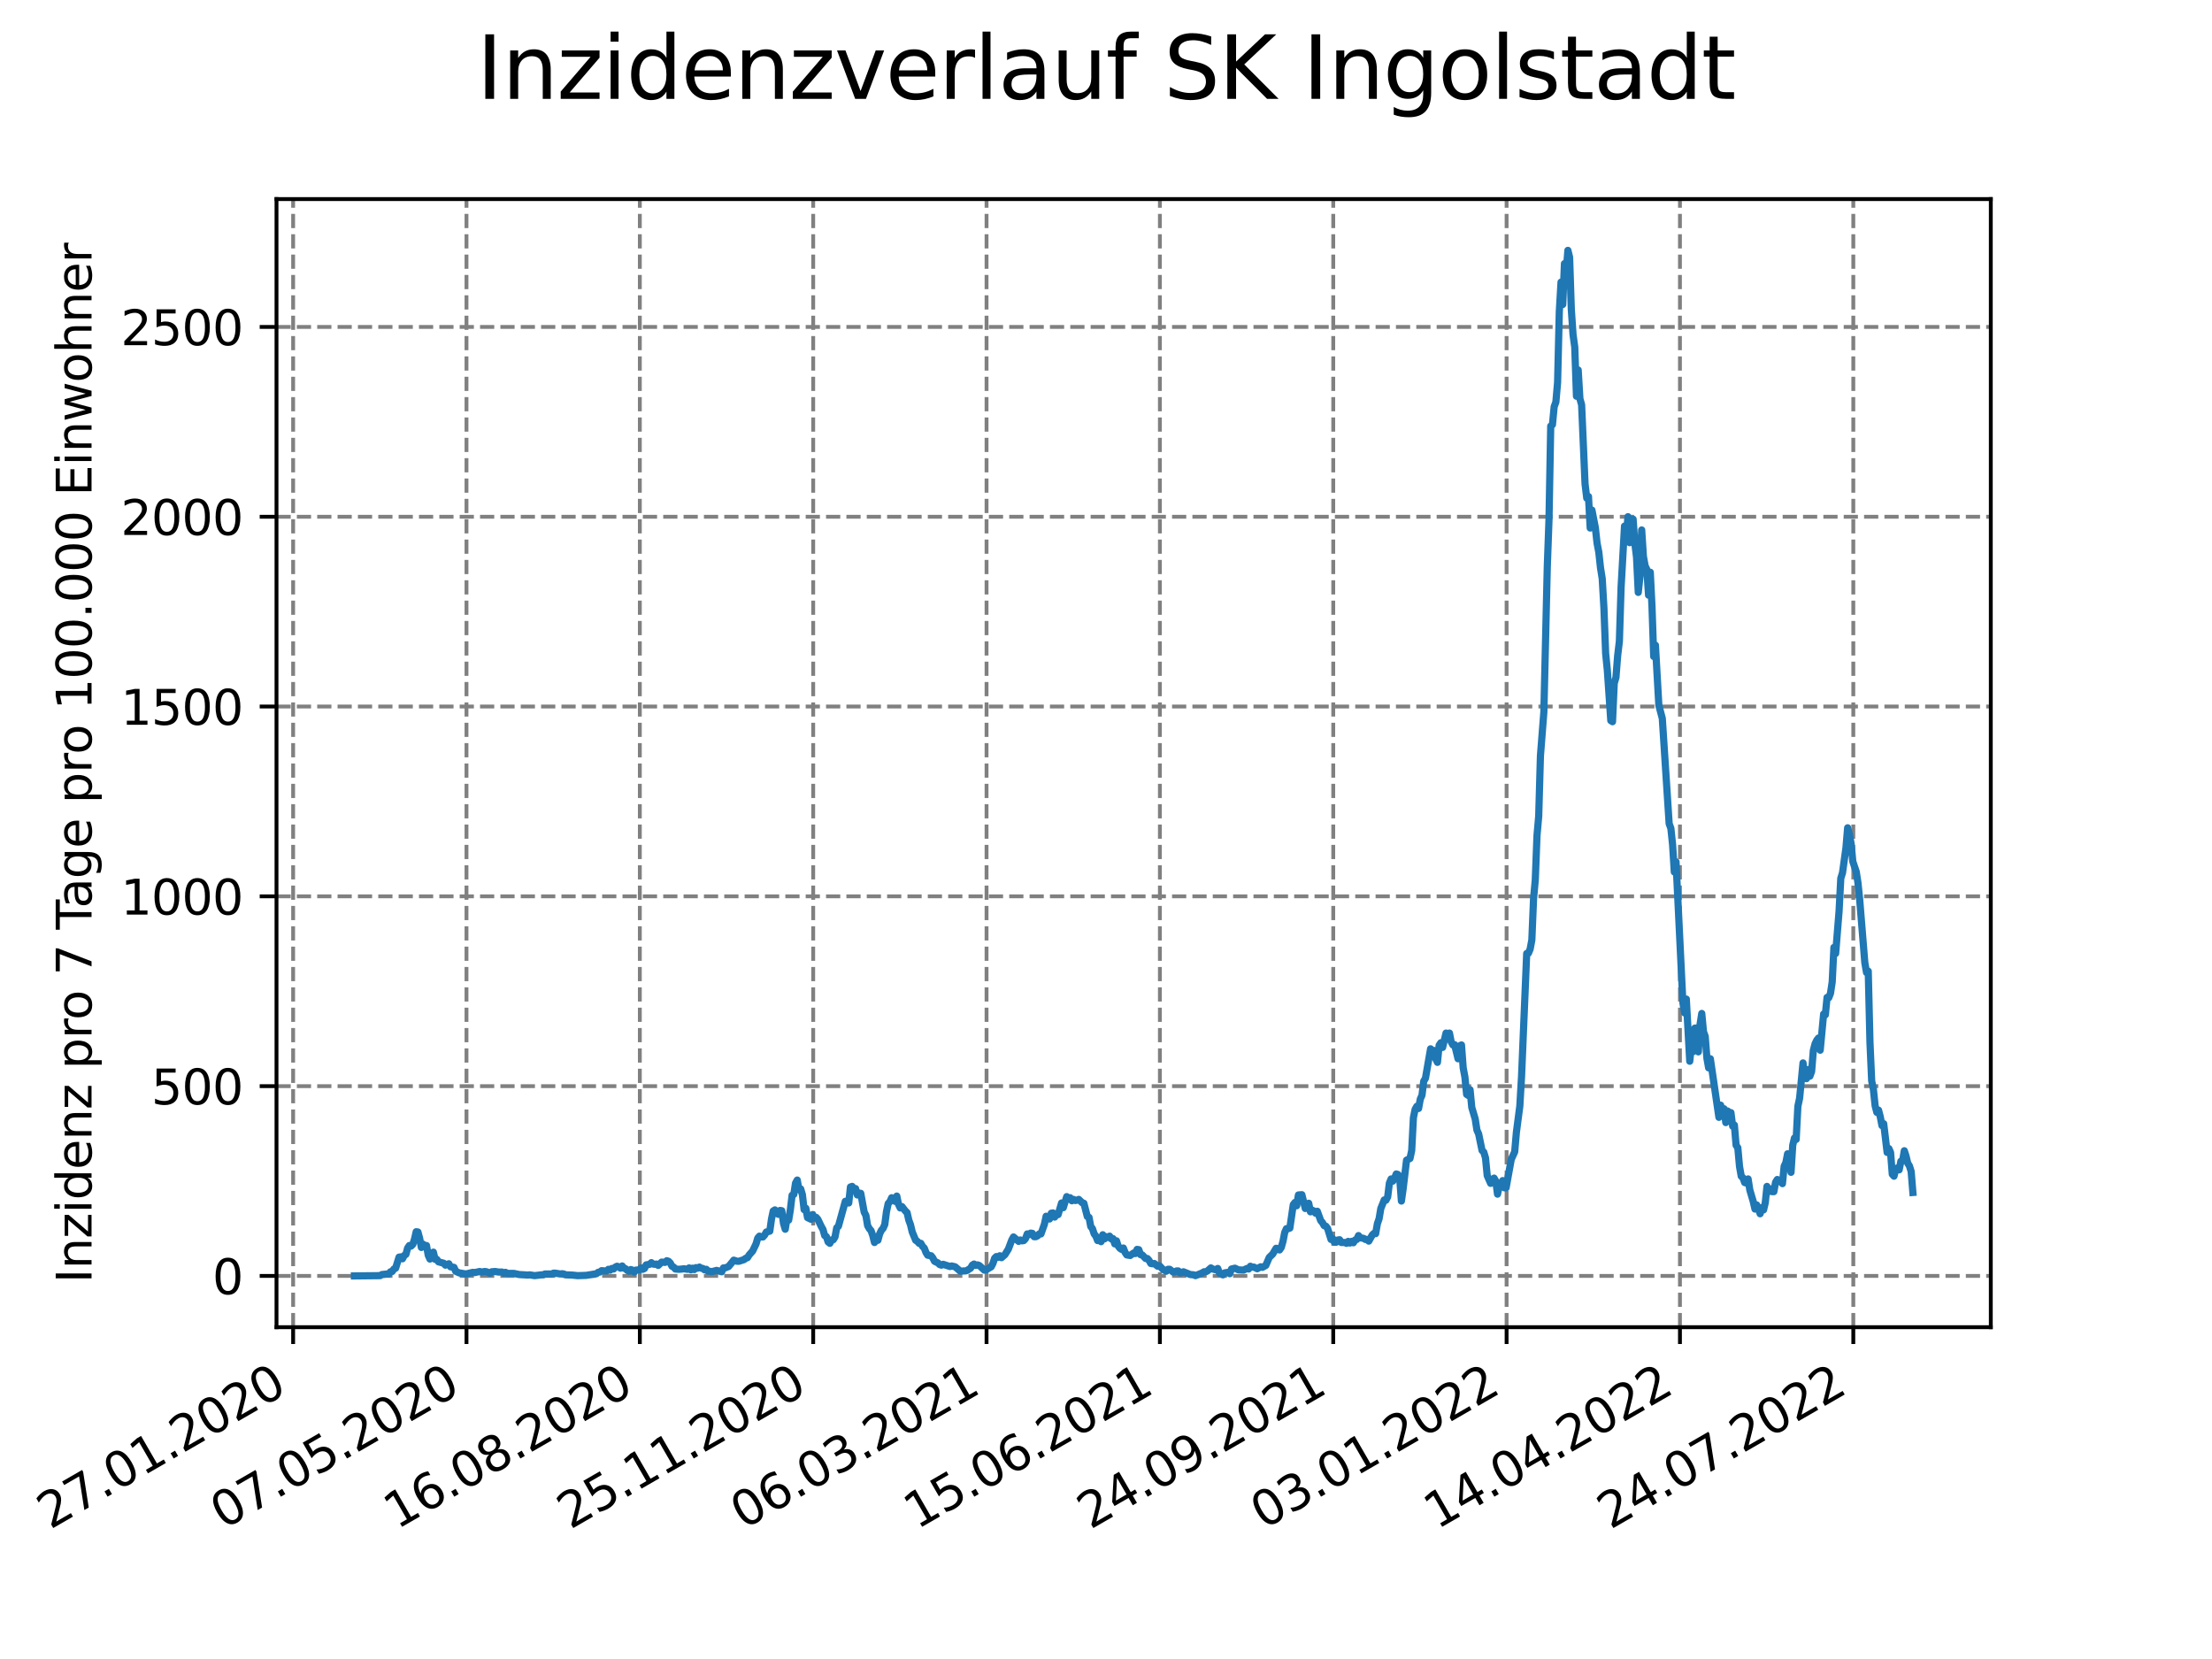 <?xml version="1.0" encoding="utf-8" standalone="no"?>
<!DOCTYPE svg PUBLIC "-//W3C//DTD SVG 1.1//EN"
  "http://www.w3.org/Graphics/SVG/1.1/DTD/svg11.dtd">
<svg xmlns:xlink="http://www.w3.org/1999/xlink" width="460.8pt" height="345.6pt" viewBox="0 0 460.8 345.6" xmlns="http://www.w3.org/2000/svg" version="1.1">
 <defs>
  <style type="text/css">*{stroke-linejoin: round; stroke-linecap: butt}</style>
 </defs>
 <g id="figure_1">
  <g id="patch_1">
   <path d="M 0 345.6 
L 460.8 345.6 
L 460.8 0 
L 0 0 
z
" style="fill: #ffffff"/>
  </g>
  <g id="axes_1">
   <g id="patch_2">
    <path d="M 57.6 276.48 
L 414.72 276.48 
L 414.72 41.472 
L 57.6 41.472 
z
" style="fill: #ffffff"/>
   </g>
   <g id="matplotlib.axis_1">
    <g id="xtick_1">
     <g id="line2d_1">
      <path d="M 61.065 276.48 
L 61.065 41.472 
" clip-path="url(#pda3d4332bc)" style="fill: none; stroke-dasharray: 2.96,1.28; stroke-dashoffset: 0; stroke: #808080; stroke-width: 0.8"/>
     </g>
     <g id="line2d_2">
      <defs>
       <path id="m03e0aafa2f" d="M 0 0 
L 0 3.5 
" style="stroke: #000000; stroke-width: 0.8"/>
      </defs>
      <g>
       <use xlink:href="#m03e0aafa2f" x="61.065" y="276.48" style="stroke: #000000; stroke-width: 0.8"/>
      </g>
     </g>
     <g id="text_1">
      <!-- 27.01.2020 -->
      <g transform="translate(10.44 318.689)rotate(-30)scale(0.1 -0.1)">
       <defs>
        <path id="DejaVuSans-32" d="M 1228 531 
L 3431 531 
L 3431 0 
L 469 0 
L 469 531 
Q 828 903 1448 1529 
Q 2069 2156 2228 2338 
Q 2531 2678 2651 2914 
Q 2772 3150 2772 3378 
Q 2772 3750 2511 3984 
Q 2250 4219 1831 4219 
Q 1534 4219 1204 4116 
Q 875 4013 500 3803 
L 500 4441 
Q 881 4594 1212 4672 
Q 1544 4750 1819 4750 
Q 2544 4750 2975 4387 
Q 3406 4025 3406 3419 
Q 3406 3131 3298 2873 
Q 3191 2616 2906 2266 
Q 2828 2175 2409 1742 
Q 1991 1309 1228 531 
z
" transform="scale(0.016)"/>
        <path id="DejaVuSans-37" d="M 525 4666 
L 3525 4666 
L 3525 4397 
L 1831 0 
L 1172 0 
L 2766 4134 
L 525 4134 
L 525 4666 
z
" transform="scale(0.016)"/>
        <path id="DejaVuSans-2e" d="M 684 794 
L 1344 794 
L 1344 0 
L 684 0 
L 684 794 
z
" transform="scale(0.016)"/>
        <path id="DejaVuSans-30" d="M 2034 4250 
Q 1547 4250 1301 3770 
Q 1056 3291 1056 2328 
Q 1056 1369 1301 889 
Q 1547 409 2034 409 
Q 2525 409 2770 889 
Q 3016 1369 3016 2328 
Q 3016 3291 2770 3770 
Q 2525 4250 2034 4250 
z
M 2034 4750 
Q 2819 4750 3233 4129 
Q 3647 3509 3647 2328 
Q 3647 1150 3233 529 
Q 2819 -91 2034 -91 
Q 1250 -91 836 529 
Q 422 1150 422 2328 
Q 422 3509 836 4129 
Q 1250 4750 2034 4750 
z
" transform="scale(0.016)"/>
        <path id="DejaVuSans-31" d="M 794 531 
L 1825 531 
L 1825 4091 
L 703 3866 
L 703 4441 
L 1819 4666 
L 2450 4666 
L 2450 531 
L 3481 531 
L 3481 0 
L 794 0 
L 794 531 
z
" transform="scale(0.016)"/>
       </defs>
       <use xlink:href="#DejaVuSans-32"/>
       <use xlink:href="#DejaVuSans-37" x="63.623"/>
       <use xlink:href="#DejaVuSans-2e" x="127.246"/>
       <use xlink:href="#DejaVuSans-30" x="159.033"/>
       <use xlink:href="#DejaVuSans-31" x="222.656"/>
       <use xlink:href="#DejaVuSans-2e" x="286.279"/>
       <use xlink:href="#DejaVuSans-32" x="318.066"/>
       <use xlink:href="#DejaVuSans-30" x="381.689"/>
       <use xlink:href="#DejaVuSans-32" x="445.312"/>
       <use xlink:href="#DejaVuSans-30" x="508.936"/>
      </g>
     </g>
    </g>
    <g id="xtick_2">
     <g id="line2d_3">
      <path d="M 97.178 276.48 
L 97.178 41.472 
" clip-path="url(#pda3d4332bc)" style="fill: none; stroke-dasharray: 2.96,1.28; stroke-dashoffset: 0; stroke: #808080; stroke-width: 0.8"/>
     </g>
     <g id="line2d_4">
      <g>
       <use xlink:href="#m03e0aafa2f" x="97.178" y="276.48" style="stroke: #000000; stroke-width: 0.8"/>
      </g>
     </g>
     <g id="text_2">
      <!-- 07.05.2020 -->
      <g transform="translate(46.552 318.689)rotate(-30)scale(0.1 -0.1)">
       <defs>
        <path id="DejaVuSans-35" d="M 691 4666 
L 3169 4666 
L 3169 4134 
L 1269 4134 
L 1269 2991 
Q 1406 3038 1543 3061 
Q 1681 3084 1819 3084 
Q 2600 3084 3056 2656 
Q 3513 2228 3513 1497 
Q 3513 744 3044 326 
Q 2575 -91 1722 -91 
Q 1428 -91 1123 -41 
Q 819 9 494 109 
L 494 744 
Q 775 591 1075 516 
Q 1375 441 1709 441 
Q 2250 441 2565 725 
Q 2881 1009 2881 1497 
Q 2881 1984 2565 2268 
Q 2250 2553 1709 2553 
Q 1456 2553 1204 2497 
Q 953 2441 691 2322 
L 691 4666 
z
" transform="scale(0.016)"/>
       </defs>
       <use xlink:href="#DejaVuSans-30"/>
       <use xlink:href="#DejaVuSans-37" x="63.623"/>
       <use xlink:href="#DejaVuSans-2e" x="127.246"/>
       <use xlink:href="#DejaVuSans-30" x="159.033"/>
       <use xlink:href="#DejaVuSans-35" x="222.656"/>
       <use xlink:href="#DejaVuSans-2e" x="286.279"/>
       <use xlink:href="#DejaVuSans-32" x="318.066"/>
       <use xlink:href="#DejaVuSans-30" x="381.689"/>
       <use xlink:href="#DejaVuSans-32" x="445.312"/>
       <use xlink:href="#DejaVuSans-30" x="508.936"/>
      </g>
     </g>
    </g>
    <g id="xtick_3">
     <g id="line2d_5">
      <path d="M 133.29 276.48 
L 133.29 41.472 
" clip-path="url(#pda3d4332bc)" style="fill: none; stroke-dasharray: 2.96,1.28; stroke-dashoffset: 0; stroke: #808080; stroke-width: 0.8"/>
     </g>
     <g id="line2d_6">
      <g>
       <use xlink:href="#m03e0aafa2f" x="133.29" y="276.48" style="stroke: #000000; stroke-width: 0.8"/>
      </g>
     </g>
     <g id="text_3">
      <!-- 16.08.2020 -->
      <g transform="translate(82.665 318.689)rotate(-30)scale(0.1 -0.1)">
       <defs>
        <path id="DejaVuSans-36" d="M 2113 2584 
Q 1688 2584 1439 2293 
Q 1191 2003 1191 1497 
Q 1191 994 1439 701 
Q 1688 409 2113 409 
Q 2538 409 2786 701 
Q 3034 994 3034 1497 
Q 3034 2003 2786 2293 
Q 2538 2584 2113 2584 
z
M 3366 4563 
L 3366 3988 
Q 3128 4100 2886 4159 
Q 2644 4219 2406 4219 
Q 1781 4219 1451 3797 
Q 1122 3375 1075 2522 
Q 1259 2794 1537 2939 
Q 1816 3084 2150 3084 
Q 2853 3084 3261 2657 
Q 3669 2231 3669 1497 
Q 3669 778 3244 343 
Q 2819 -91 2113 -91 
Q 1303 -91 875 529 
Q 447 1150 447 2328 
Q 447 3434 972 4092 
Q 1497 4750 2381 4750 
Q 2619 4750 2861 4703 
Q 3103 4656 3366 4563 
z
" transform="scale(0.016)"/>
        <path id="DejaVuSans-38" d="M 2034 2216 
Q 1584 2216 1326 1975 
Q 1069 1734 1069 1313 
Q 1069 891 1326 650 
Q 1584 409 2034 409 
Q 2484 409 2743 651 
Q 3003 894 3003 1313 
Q 3003 1734 2745 1975 
Q 2488 2216 2034 2216 
z
M 1403 2484 
Q 997 2584 770 2862 
Q 544 3141 544 3541 
Q 544 4100 942 4425 
Q 1341 4750 2034 4750 
Q 2731 4750 3128 4425 
Q 3525 4100 3525 3541 
Q 3525 3141 3298 2862 
Q 3072 2584 2669 2484 
Q 3125 2378 3379 2068 
Q 3634 1759 3634 1313 
Q 3634 634 3220 271 
Q 2806 -91 2034 -91 
Q 1263 -91 848 271 
Q 434 634 434 1313 
Q 434 1759 690 2068 
Q 947 2378 1403 2484 
z
M 1172 3481 
Q 1172 3119 1398 2916 
Q 1625 2713 2034 2713 
Q 2441 2713 2670 2916 
Q 2900 3119 2900 3481 
Q 2900 3844 2670 4047 
Q 2441 4250 2034 4250 
Q 1625 4250 1398 4047 
Q 1172 3844 1172 3481 
z
" transform="scale(0.016)"/>
       </defs>
       <use xlink:href="#DejaVuSans-31"/>
       <use xlink:href="#DejaVuSans-36" x="63.623"/>
       <use xlink:href="#DejaVuSans-2e" x="127.246"/>
       <use xlink:href="#DejaVuSans-30" x="159.033"/>
       <use xlink:href="#DejaVuSans-38" x="222.656"/>
       <use xlink:href="#DejaVuSans-2e" x="286.279"/>
       <use xlink:href="#DejaVuSans-32" x="318.066"/>
       <use xlink:href="#DejaVuSans-30" x="381.689"/>
       <use xlink:href="#DejaVuSans-32" x="445.312"/>
       <use xlink:href="#DejaVuSans-30" x="508.936"/>
      </g>
     </g>
    </g>
    <g id="xtick_4">
     <g id="line2d_7">
      <path d="M 169.403 276.48 
L 169.403 41.472 
" clip-path="url(#pda3d4332bc)" style="fill: none; stroke-dasharray: 2.96,1.28; stroke-dashoffset: 0; stroke: #808080; stroke-width: 0.8"/>
     </g>
     <g id="line2d_8">
      <g>
       <use xlink:href="#m03e0aafa2f" x="169.403" y="276.48" style="stroke: #000000; stroke-width: 0.8"/>
      </g>
     </g>
     <g id="text_4">
      <!-- 25.11.2020 -->
      <g transform="translate(118.777 318.689)rotate(-30)scale(0.1 -0.1)">
       <use xlink:href="#DejaVuSans-32"/>
       <use xlink:href="#DejaVuSans-35" x="63.623"/>
       <use xlink:href="#DejaVuSans-2e" x="127.246"/>
       <use xlink:href="#DejaVuSans-31" x="159.033"/>
       <use xlink:href="#DejaVuSans-31" x="222.656"/>
       <use xlink:href="#DejaVuSans-2e" x="286.279"/>
       <use xlink:href="#DejaVuSans-32" x="318.066"/>
       <use xlink:href="#DejaVuSans-30" x="381.689"/>
       <use xlink:href="#DejaVuSans-32" x="445.312"/>
       <use xlink:href="#DejaVuSans-30" x="508.936"/>
      </g>
     </g>
    </g>
    <g id="xtick_5">
     <g id="line2d_9">
      <path d="M 205.515 276.48 
L 205.515 41.472 
" clip-path="url(#pda3d4332bc)" style="fill: none; stroke-dasharray: 2.96,1.28; stroke-dashoffset: 0; stroke: #808080; stroke-width: 0.8"/>
     </g>
     <g id="line2d_10">
      <g>
       <use xlink:href="#m03e0aafa2f" x="205.515" y="276.48" style="stroke: #000000; stroke-width: 0.8"/>
      </g>
     </g>
     <g id="text_5">
      <!-- 06.03.2021 -->
      <g transform="translate(154.89 318.689)rotate(-30)scale(0.1 -0.1)">
       <defs>
        <path id="DejaVuSans-33" d="M 2597 2516 
Q 3050 2419 3304 2112 
Q 3559 1806 3559 1356 
Q 3559 666 3084 287 
Q 2609 -91 1734 -91 
Q 1441 -91 1130 -33 
Q 819 25 488 141 
L 488 750 
Q 750 597 1062 519 
Q 1375 441 1716 441 
Q 2309 441 2620 675 
Q 2931 909 2931 1356 
Q 2931 1769 2642 2001 
Q 2353 2234 1838 2234 
L 1294 2234 
L 1294 2753 
L 1863 2753 
Q 2328 2753 2575 2939 
Q 2822 3125 2822 3475 
Q 2822 3834 2567 4026 
Q 2313 4219 1838 4219 
Q 1578 4219 1281 4162 
Q 984 4106 628 3988 
L 628 4550 
Q 988 4650 1302 4700 
Q 1616 4750 1894 4750 
Q 2613 4750 3031 4423 
Q 3450 4097 3450 3541 
Q 3450 3153 3228 2886 
Q 3006 2619 2597 2516 
z
" transform="scale(0.016)"/>
       </defs>
       <use xlink:href="#DejaVuSans-30"/>
       <use xlink:href="#DejaVuSans-36" x="63.623"/>
       <use xlink:href="#DejaVuSans-2e" x="127.246"/>
       <use xlink:href="#DejaVuSans-30" x="159.033"/>
       <use xlink:href="#DejaVuSans-33" x="222.656"/>
       <use xlink:href="#DejaVuSans-2e" x="286.279"/>
       <use xlink:href="#DejaVuSans-32" x="318.066"/>
       <use xlink:href="#DejaVuSans-30" x="381.689"/>
       <use xlink:href="#DejaVuSans-32" x="445.312"/>
       <use xlink:href="#DejaVuSans-31" x="508.936"/>
      </g>
     </g>
    </g>
    <g id="xtick_6">
     <g id="line2d_11">
      <path d="M 241.628 276.48 
L 241.628 41.472 
" clip-path="url(#pda3d4332bc)" style="fill: none; stroke-dasharray: 2.96,1.28; stroke-dashoffset: 0; stroke: #808080; stroke-width: 0.8"/>
     </g>
     <g id="line2d_12">
      <g>
       <use xlink:href="#m03e0aafa2f" x="241.628" y="276.48" style="stroke: #000000; stroke-width: 0.8"/>
      </g>
     </g>
     <g id="text_6">
      <!-- 15.06.2021 -->
      <g transform="translate(191.002 318.689)rotate(-30)scale(0.1 -0.1)">
       <use xlink:href="#DejaVuSans-31"/>
       <use xlink:href="#DejaVuSans-35" x="63.623"/>
       <use xlink:href="#DejaVuSans-2e" x="127.246"/>
       <use xlink:href="#DejaVuSans-30" x="159.033"/>
       <use xlink:href="#DejaVuSans-36" x="222.656"/>
       <use xlink:href="#DejaVuSans-2e" x="286.279"/>
       <use xlink:href="#DejaVuSans-32" x="318.066"/>
       <use xlink:href="#DejaVuSans-30" x="381.689"/>
       <use xlink:href="#DejaVuSans-32" x="445.312"/>
       <use xlink:href="#DejaVuSans-31" x="508.936"/>
      </g>
     </g>
    </g>
    <g id="xtick_7">
     <g id="line2d_13">
      <path d="M 277.74 276.48 
L 277.74 41.472 
" clip-path="url(#pda3d4332bc)" style="fill: none; stroke-dasharray: 2.96,1.28; stroke-dashoffset: 0; stroke: #808080; stroke-width: 0.8"/>
     </g>
     <g id="line2d_14">
      <g>
       <use xlink:href="#m03e0aafa2f" x="277.74" y="276.48" style="stroke: #000000; stroke-width: 0.8"/>
      </g>
     </g>
     <g id="text_7">
      <!-- 24.09.2021 -->
      <g transform="translate(227.115 318.689)rotate(-30)scale(0.1 -0.1)">
       <defs>
        <path id="DejaVuSans-34" d="M 2419 4116 
L 825 1625 
L 2419 1625 
L 2419 4116 
z
M 2253 4666 
L 3047 4666 
L 3047 1625 
L 3713 1625 
L 3713 1100 
L 3047 1100 
L 3047 0 
L 2419 0 
L 2419 1100 
L 313 1100 
L 313 1709 
L 2253 4666 
z
" transform="scale(0.016)"/>
        <path id="DejaVuSans-39" d="M 703 97 
L 703 672 
Q 941 559 1184 500 
Q 1428 441 1663 441 
Q 2288 441 2617 861 
Q 2947 1281 2994 2138 
Q 2813 1869 2534 1725 
Q 2256 1581 1919 1581 
Q 1219 1581 811 2004 
Q 403 2428 403 3163 
Q 403 3881 828 4315 
Q 1253 4750 1959 4750 
Q 2769 4750 3195 4129 
Q 3622 3509 3622 2328 
Q 3622 1225 3098 567 
Q 2575 -91 1691 -91 
Q 1453 -91 1209 -44 
Q 966 3 703 97 
z
M 1959 2075 
Q 2384 2075 2632 2365 
Q 2881 2656 2881 3163 
Q 2881 3666 2632 3958 
Q 2384 4250 1959 4250 
Q 1534 4250 1286 3958 
Q 1038 3666 1038 3163 
Q 1038 2656 1286 2365 
Q 1534 2075 1959 2075 
z
" transform="scale(0.016)"/>
       </defs>
       <use xlink:href="#DejaVuSans-32"/>
       <use xlink:href="#DejaVuSans-34" x="63.623"/>
       <use xlink:href="#DejaVuSans-2e" x="127.246"/>
       <use xlink:href="#DejaVuSans-30" x="159.033"/>
       <use xlink:href="#DejaVuSans-39" x="222.656"/>
       <use xlink:href="#DejaVuSans-2e" x="286.279"/>
       <use xlink:href="#DejaVuSans-32" x="318.066"/>
       <use xlink:href="#DejaVuSans-30" x="381.689"/>
       <use xlink:href="#DejaVuSans-32" x="445.312"/>
       <use xlink:href="#DejaVuSans-31" x="508.936"/>
      </g>
     </g>
    </g>
    <g id="xtick_8">
     <g id="line2d_15">
      <path d="M 313.852 276.48 
L 313.852 41.472 
" clip-path="url(#pda3d4332bc)" style="fill: none; stroke-dasharray: 2.96,1.28; stroke-dashoffset: 0; stroke: #808080; stroke-width: 0.8"/>
     </g>
     <g id="line2d_16">
      <g>
       <use xlink:href="#m03e0aafa2f" x="313.852" y="276.48" style="stroke: #000000; stroke-width: 0.8"/>
      </g>
     </g>
     <g id="text_8">
      <!-- 03.01.2022 -->
      <g transform="translate(263.227 318.689)rotate(-30)scale(0.1 -0.1)">
       <use xlink:href="#DejaVuSans-30"/>
       <use xlink:href="#DejaVuSans-33" x="63.623"/>
       <use xlink:href="#DejaVuSans-2e" x="127.246"/>
       <use xlink:href="#DejaVuSans-30" x="159.033"/>
       <use xlink:href="#DejaVuSans-31" x="222.656"/>
       <use xlink:href="#DejaVuSans-2e" x="286.279"/>
       <use xlink:href="#DejaVuSans-32" x="318.066"/>
       <use xlink:href="#DejaVuSans-30" x="381.689"/>
       <use xlink:href="#DejaVuSans-32" x="445.312"/>
       <use xlink:href="#DejaVuSans-32" x="508.936"/>
      </g>
     </g>
    </g>
    <g id="xtick_9">
     <g id="line2d_17">
      <path d="M 349.965 276.48 
L 349.965 41.472 
" clip-path="url(#pda3d4332bc)" style="fill: none; stroke-dasharray: 2.96,1.28; stroke-dashoffset: 0; stroke: #808080; stroke-width: 0.8"/>
     </g>
     <g id="line2d_18">
      <g>
       <use xlink:href="#m03e0aafa2f" x="349.965" y="276.48" style="stroke: #000000; stroke-width: 0.8"/>
      </g>
     </g>
     <g id="text_9">
      <!-- 14.04.2022 -->
      <g transform="translate(299.34 318.689)rotate(-30)scale(0.1 -0.1)">
       <use xlink:href="#DejaVuSans-31"/>
       <use xlink:href="#DejaVuSans-34" x="63.623"/>
       <use xlink:href="#DejaVuSans-2e" x="127.246"/>
       <use xlink:href="#DejaVuSans-30" x="159.033"/>
       <use xlink:href="#DejaVuSans-34" x="222.656"/>
       <use xlink:href="#DejaVuSans-2e" x="286.279"/>
       <use xlink:href="#DejaVuSans-32" x="318.066"/>
       <use xlink:href="#DejaVuSans-30" x="381.689"/>
       <use xlink:href="#DejaVuSans-32" x="445.312"/>
       <use xlink:href="#DejaVuSans-32" x="508.936"/>
      </g>
     </g>
    </g>
    <g id="xtick_10">
     <g id="line2d_19">
      <path d="M 386.077 276.48 
L 386.077 41.472 
" clip-path="url(#pda3d4332bc)" style="fill: none; stroke-dasharray: 2.96,1.28; stroke-dashoffset: 0; stroke: #808080; stroke-width: 0.8"/>
     </g>
     <g id="line2d_20">
      <g>
       <use xlink:href="#m03e0aafa2f" x="386.077" y="276.48" style="stroke: #000000; stroke-width: 0.8"/>
      </g>
     </g>
     <g id="text_10">
      <!-- 24.07.2022 -->
      <g transform="translate(335.452 318.689)rotate(-30)scale(0.1 -0.1)">
       <use xlink:href="#DejaVuSans-32"/>
       <use xlink:href="#DejaVuSans-34" x="63.623"/>
       <use xlink:href="#DejaVuSans-2e" x="127.246"/>
       <use xlink:href="#DejaVuSans-30" x="159.033"/>
       <use xlink:href="#DejaVuSans-37" x="222.656"/>
       <use xlink:href="#DejaVuSans-2e" x="286.279"/>
       <use xlink:href="#DejaVuSans-32" x="318.066"/>
       <use xlink:href="#DejaVuSans-30" x="381.689"/>
       <use xlink:href="#DejaVuSans-32" x="445.312"/>
       <use xlink:href="#DejaVuSans-32" x="508.936"/>
      </g>
     </g>
    </g>
   </g>
   <g id="matplotlib.axis_2">
    <g id="ytick_1">
     <g id="line2d_21">
      <path d="M 57.6 265.798 
L 414.72 265.798 
" clip-path="url(#pda3d4332bc)" style="fill: none; stroke-dasharray: 2.96,1.28; stroke-dashoffset: 0; stroke: #808080; stroke-width: 0.8"/>
     </g>
     <g id="line2d_22">
      <defs>
       <path id="m2c4dae73c3" d="M 0 0 
L -3.5 0 
" style="stroke: #000000; stroke-width: 0.8"/>
      </defs>
      <g>
       <use xlink:href="#m2c4dae73c3" x="57.6" y="265.798" style="stroke: #000000; stroke-width: 0.8"/>
      </g>
     </g>
     <g id="text_11">
      <!-- 0 -->
      <g transform="translate(44.237 269.597)scale(0.1 -0.1)">
       <use xlink:href="#DejaVuSans-30"/>
      </g>
     </g>
    </g>
    <g id="ytick_2">
     <g id="line2d_23">
      <path d="M 57.6 226.26 
L 414.72 226.26 
" clip-path="url(#pda3d4332bc)" style="fill: none; stroke-dasharray: 2.96,1.28; stroke-dashoffset: 0; stroke: #808080; stroke-width: 0.8"/>
     </g>
     <g id="line2d_24">
      <g>
       <use xlink:href="#m2c4dae73c3" x="57.6" y="226.26" style="stroke: #000000; stroke-width: 0.8"/>
      </g>
     </g>
     <g id="text_12">
      <!-- 500 -->
      <g transform="translate(31.512 230.059)scale(0.1 -0.1)">
       <use xlink:href="#DejaVuSans-35"/>
       <use xlink:href="#DejaVuSans-30" x="63.623"/>
       <use xlink:href="#DejaVuSans-30" x="127.246"/>
      </g>
     </g>
    </g>
    <g id="ytick_3">
     <g id="line2d_25">
      <path d="M 57.6 186.722 
L 414.72 186.722 
" clip-path="url(#pda3d4332bc)" style="fill: none; stroke-dasharray: 2.96,1.28; stroke-dashoffset: 0; stroke: #808080; stroke-width: 0.8"/>
     </g>
     <g id="line2d_26">
      <g>
       <use xlink:href="#m2c4dae73c3" x="57.6" y="186.722" style="stroke: #000000; stroke-width: 0.8"/>
      </g>
     </g>
     <g id="text_13">
      <!-- 1000 -->
      <g transform="translate(25.15 190.521)scale(0.1 -0.1)">
       <use xlink:href="#DejaVuSans-31"/>
       <use xlink:href="#DejaVuSans-30" x="63.623"/>
       <use xlink:href="#DejaVuSans-30" x="127.246"/>
       <use xlink:href="#DejaVuSans-30" x="190.869"/>
      </g>
     </g>
    </g>
    <g id="ytick_4">
     <g id="line2d_27">
      <path d="M 57.6 147.184 
L 414.72 147.184 
" clip-path="url(#pda3d4332bc)" style="fill: none; stroke-dasharray: 2.96,1.28; stroke-dashoffset: 0; stroke: #808080; stroke-width: 0.8"/>
     </g>
     <g id="line2d_28">
      <g>
       <use xlink:href="#m2c4dae73c3" x="57.6" y="147.184" style="stroke: #000000; stroke-width: 0.8"/>
      </g>
     </g>
     <g id="text_14">
      <!-- 1500 -->
      <g transform="translate(25.15 150.983)scale(0.1 -0.1)">
       <use xlink:href="#DejaVuSans-31"/>
       <use xlink:href="#DejaVuSans-35" x="63.623"/>
       <use xlink:href="#DejaVuSans-30" x="127.246"/>
       <use xlink:href="#DejaVuSans-30" x="190.869"/>
      </g>
     </g>
    </g>
    <g id="ytick_5">
     <g id="line2d_29">
      <path d="M 57.6 107.646 
L 414.72 107.646 
" clip-path="url(#pda3d4332bc)" style="fill: none; stroke-dasharray: 2.96,1.28; stroke-dashoffset: 0; stroke: #808080; stroke-width: 0.8"/>
     </g>
     <g id="line2d_30">
      <g>
       <use xlink:href="#m2c4dae73c3" x="57.6" y="107.646" style="stroke: #000000; stroke-width: 0.8"/>
      </g>
     </g>
     <g id="text_15">
      <!-- 2000 -->
      <g transform="translate(25.15 111.445)scale(0.1 -0.1)">
       <use xlink:href="#DejaVuSans-32"/>
       <use xlink:href="#DejaVuSans-30" x="63.623"/>
       <use xlink:href="#DejaVuSans-30" x="127.246"/>
       <use xlink:href="#DejaVuSans-30" x="190.869"/>
      </g>
     </g>
    </g>
    <g id="ytick_6">
     <g id="line2d_31">
      <path d="M 57.6 68.108 
L 414.72 68.108 
" clip-path="url(#pda3d4332bc)" style="fill: none; stroke-dasharray: 2.96,1.28; stroke-dashoffset: 0; stroke: #808080; stroke-width: 0.8"/>
     </g>
     <g id="line2d_32">
      <g>
       <use xlink:href="#m2c4dae73c3" x="57.6" y="68.108" style="stroke: #000000; stroke-width: 0.8"/>
      </g>
     </g>
     <g id="text_16">
      <!-- 2500 -->
      <g transform="translate(25.15 71.908)scale(0.1 -0.1)">
       <use xlink:href="#DejaVuSans-32"/>
       <use xlink:href="#DejaVuSans-35" x="63.623"/>
       <use xlink:href="#DejaVuSans-30" x="127.246"/>
       <use xlink:href="#DejaVuSans-30" x="190.869"/>
      </g>
     </g>
    </g>
    <g id="text_17">
     <!-- Inzidenz pro 7 Tage pro 100.000 Einwohner -->
     <g transform="translate(19.07 267.301)rotate(-90)scale(0.1 -0.1)">
      <defs>
       <path id="DejaVuSans-49" d="M 628 4666 
L 1259 4666 
L 1259 0 
L 628 0 
L 628 4666 
z
" transform="scale(0.016)"/>
       <path id="DejaVuSans-6e" d="M 3513 2113 
L 3513 0 
L 2938 0 
L 2938 2094 
Q 2938 2591 2744 2837 
Q 2550 3084 2163 3084 
Q 1697 3084 1428 2787 
Q 1159 2491 1159 1978 
L 1159 0 
L 581 0 
L 581 3500 
L 1159 3500 
L 1159 2956 
Q 1366 3272 1645 3428 
Q 1925 3584 2291 3584 
Q 2894 3584 3203 3211 
Q 3513 2838 3513 2113 
z
" transform="scale(0.016)"/>
       <path id="DejaVuSans-7a" d="M 353 3500 
L 3084 3500 
L 3084 2975 
L 922 459 
L 3084 459 
L 3084 0 
L 275 0 
L 275 525 
L 2438 3041 
L 353 3041 
L 353 3500 
z
" transform="scale(0.016)"/>
       <path id="DejaVuSans-69" d="M 603 3500 
L 1178 3500 
L 1178 0 
L 603 0 
L 603 3500 
z
M 603 4863 
L 1178 4863 
L 1178 4134 
L 603 4134 
L 603 4863 
z
" transform="scale(0.016)"/>
       <path id="DejaVuSans-64" d="M 2906 2969 
L 2906 4863 
L 3481 4863 
L 3481 0 
L 2906 0 
L 2906 525 
Q 2725 213 2448 61 
Q 2172 -91 1784 -91 
Q 1150 -91 751 415 
Q 353 922 353 1747 
Q 353 2572 751 3078 
Q 1150 3584 1784 3584 
Q 2172 3584 2448 3432 
Q 2725 3281 2906 2969 
z
M 947 1747 
Q 947 1113 1208 752 
Q 1469 391 1925 391 
Q 2381 391 2643 752 
Q 2906 1113 2906 1747 
Q 2906 2381 2643 2742 
Q 2381 3103 1925 3103 
Q 1469 3103 1208 2742 
Q 947 2381 947 1747 
z
" transform="scale(0.016)"/>
       <path id="DejaVuSans-65" d="M 3597 1894 
L 3597 1613 
L 953 1613 
Q 991 1019 1311 708 
Q 1631 397 2203 397 
Q 2534 397 2845 478 
Q 3156 559 3463 722 
L 3463 178 
Q 3153 47 2828 -22 
Q 2503 -91 2169 -91 
Q 1331 -91 842 396 
Q 353 884 353 1716 
Q 353 2575 817 3079 
Q 1281 3584 2069 3584 
Q 2775 3584 3186 3129 
Q 3597 2675 3597 1894 
z
M 3022 2063 
Q 3016 2534 2758 2815 
Q 2500 3097 2075 3097 
Q 1594 3097 1305 2825 
Q 1016 2553 972 2059 
L 3022 2063 
z
" transform="scale(0.016)"/>
       <path id="DejaVuSans-20" transform="scale(0.016)"/>
       <path id="DejaVuSans-70" d="M 1159 525 
L 1159 -1331 
L 581 -1331 
L 581 3500 
L 1159 3500 
L 1159 2969 
Q 1341 3281 1617 3432 
Q 1894 3584 2278 3584 
Q 2916 3584 3314 3078 
Q 3713 2572 3713 1747 
Q 3713 922 3314 415 
Q 2916 -91 2278 -91 
Q 1894 -91 1617 61 
Q 1341 213 1159 525 
z
M 3116 1747 
Q 3116 2381 2855 2742 
Q 2594 3103 2138 3103 
Q 1681 3103 1420 2742 
Q 1159 2381 1159 1747 
Q 1159 1113 1420 752 
Q 1681 391 2138 391 
Q 2594 391 2855 752 
Q 3116 1113 3116 1747 
z
" transform="scale(0.016)"/>
       <path id="DejaVuSans-72" d="M 2631 2963 
Q 2534 3019 2420 3045 
Q 2306 3072 2169 3072 
Q 1681 3072 1420 2755 
Q 1159 2438 1159 1844 
L 1159 0 
L 581 0 
L 581 3500 
L 1159 3500 
L 1159 2956 
Q 1341 3275 1631 3429 
Q 1922 3584 2338 3584 
Q 2397 3584 2469 3576 
Q 2541 3569 2628 3553 
L 2631 2963 
z
" transform="scale(0.016)"/>
       <path id="DejaVuSans-6f" d="M 1959 3097 
Q 1497 3097 1228 2736 
Q 959 2375 959 1747 
Q 959 1119 1226 758 
Q 1494 397 1959 397 
Q 2419 397 2687 759 
Q 2956 1122 2956 1747 
Q 2956 2369 2687 2733 
Q 2419 3097 1959 3097 
z
M 1959 3584 
Q 2709 3584 3137 3096 
Q 3566 2609 3566 1747 
Q 3566 888 3137 398 
Q 2709 -91 1959 -91 
Q 1206 -91 779 398 
Q 353 888 353 1747 
Q 353 2609 779 3096 
Q 1206 3584 1959 3584 
z
" transform="scale(0.016)"/>
       <path id="DejaVuSans-54" d="M -19 4666 
L 3928 4666 
L 3928 4134 
L 2272 4134 
L 2272 0 
L 1638 0 
L 1638 4134 
L -19 4134 
L -19 4666 
z
" transform="scale(0.016)"/>
       <path id="DejaVuSans-61" d="M 2194 1759 
Q 1497 1759 1228 1600 
Q 959 1441 959 1056 
Q 959 750 1161 570 
Q 1363 391 1709 391 
Q 2188 391 2477 730 
Q 2766 1069 2766 1631 
L 2766 1759 
L 2194 1759 
z
M 3341 1997 
L 3341 0 
L 2766 0 
L 2766 531 
Q 2569 213 2275 61 
Q 1981 -91 1556 -91 
Q 1019 -91 701 211 
Q 384 513 384 1019 
Q 384 1609 779 1909 
Q 1175 2209 1959 2209 
L 2766 2209 
L 2766 2266 
Q 2766 2663 2505 2880 
Q 2244 3097 1772 3097 
Q 1472 3097 1187 3025 
Q 903 2953 641 2809 
L 641 3341 
Q 956 3463 1253 3523 
Q 1550 3584 1831 3584 
Q 2591 3584 2966 3190 
Q 3341 2797 3341 1997 
z
" transform="scale(0.016)"/>
       <path id="DejaVuSans-67" d="M 2906 1791 
Q 2906 2416 2648 2759 
Q 2391 3103 1925 3103 
Q 1463 3103 1205 2759 
Q 947 2416 947 1791 
Q 947 1169 1205 825 
Q 1463 481 1925 481 
Q 2391 481 2648 825 
Q 2906 1169 2906 1791 
z
M 3481 434 
Q 3481 -459 3084 -895 
Q 2688 -1331 1869 -1331 
Q 1566 -1331 1297 -1286 
Q 1028 -1241 775 -1147 
L 775 -588 
Q 1028 -725 1275 -790 
Q 1522 -856 1778 -856 
Q 2344 -856 2625 -561 
Q 2906 -266 2906 331 
L 2906 616 
Q 2728 306 2450 153 
Q 2172 0 1784 0 
Q 1141 0 747 490 
Q 353 981 353 1791 
Q 353 2603 747 3093 
Q 1141 3584 1784 3584 
Q 2172 3584 2450 3431 
Q 2728 3278 2906 2969 
L 2906 3500 
L 3481 3500 
L 3481 434 
z
" transform="scale(0.016)"/>
       <path id="DejaVuSans-45" d="M 628 4666 
L 3578 4666 
L 3578 4134 
L 1259 4134 
L 1259 2753 
L 3481 2753 
L 3481 2222 
L 1259 2222 
L 1259 531 
L 3634 531 
L 3634 0 
L 628 0 
L 628 4666 
z
" transform="scale(0.016)"/>
       <path id="DejaVuSans-77" d="M 269 3500 
L 844 3500 
L 1563 769 
L 2278 3500 
L 2956 3500 
L 3675 769 
L 4391 3500 
L 4966 3500 
L 4050 0 
L 3372 0 
L 2619 2869 
L 1863 0 
L 1184 0 
L 269 3500 
z
" transform="scale(0.016)"/>
       <path id="DejaVuSans-68" d="M 3513 2113 
L 3513 0 
L 2938 0 
L 2938 2094 
Q 2938 2591 2744 2837 
Q 2550 3084 2163 3084 
Q 1697 3084 1428 2787 
Q 1159 2491 1159 1978 
L 1159 0 
L 581 0 
L 581 4863 
L 1159 4863 
L 1159 2956 
Q 1366 3272 1645 3428 
Q 1925 3584 2291 3584 
Q 2894 3584 3203 3211 
Q 3513 2838 3513 2113 
z
" transform="scale(0.016)"/>
      </defs>
      <use xlink:href="#DejaVuSans-49"/>
      <use xlink:href="#DejaVuSans-6e" x="29.492"/>
      <use xlink:href="#DejaVuSans-7a" x="92.871"/>
      <use xlink:href="#DejaVuSans-69" x="145.361"/>
      <use xlink:href="#DejaVuSans-64" x="173.145"/>
      <use xlink:href="#DejaVuSans-65" x="236.621"/>
      <use xlink:href="#DejaVuSans-6e" x="298.145"/>
      <use xlink:href="#DejaVuSans-7a" x="361.523"/>
      <use xlink:href="#DejaVuSans-20" x="414.014"/>
      <use xlink:href="#DejaVuSans-70" x="445.801"/>
      <use xlink:href="#DejaVuSans-72" x="509.277"/>
      <use xlink:href="#DejaVuSans-6f" x="548.141"/>
      <use xlink:href="#DejaVuSans-20" x="609.322"/>
      <use xlink:href="#DejaVuSans-37" x="641.109"/>
      <use xlink:href="#DejaVuSans-20" x="704.732"/>
      <use xlink:href="#DejaVuSans-54" x="736.52"/>
      <use xlink:href="#DejaVuSans-61" x="781.104"/>
      <use xlink:href="#DejaVuSans-67" x="842.383"/>
      <use xlink:href="#DejaVuSans-65" x="905.859"/>
      <use xlink:href="#DejaVuSans-20" x="967.383"/>
      <use xlink:href="#DejaVuSans-70" x="999.17"/>
      <use xlink:href="#DejaVuSans-72" x="1062.646"/>
      <use xlink:href="#DejaVuSans-6f" x="1101.51"/>
      <use xlink:href="#DejaVuSans-20" x="1162.691"/>
      <use xlink:href="#DejaVuSans-31" x="1194.479"/>
      <use xlink:href="#DejaVuSans-30" x="1258.102"/>
      <use xlink:href="#DejaVuSans-30" x="1321.725"/>
      <use xlink:href="#DejaVuSans-2e" x="1385.348"/>
      <use xlink:href="#DejaVuSans-30" x="1417.135"/>
      <use xlink:href="#DejaVuSans-30" x="1480.758"/>
      <use xlink:href="#DejaVuSans-30" x="1544.381"/>
      <use xlink:href="#DejaVuSans-20" x="1608.004"/>
      <use xlink:href="#DejaVuSans-45" x="1639.791"/>
      <use xlink:href="#DejaVuSans-69" x="1702.975"/>
      <use xlink:href="#DejaVuSans-6e" x="1730.758"/>
      <use xlink:href="#DejaVuSans-77" x="1794.137"/>
      <use xlink:href="#DejaVuSans-6f" x="1875.924"/>
      <use xlink:href="#DejaVuSans-68" x="1937.105"/>
      <use xlink:href="#DejaVuSans-6e" x="2000.484"/>
      <use xlink:href="#DejaVuSans-65" x="2063.863"/>
      <use xlink:href="#DejaVuSans-72" x="2125.387"/>
     </g>
    </g>
   </g>
   <g id="line2d_33">
    <path d="M 73.833 265.798 
L 79.196 265.74 
L 79.554 265.51 
L 80.626 265.395 
L 80.984 265.395 
L 81.341 264.934 
L 81.699 264.877 
L 82.056 264.359 
L 82.414 264.186 
L 83.129 261.884 
L 83.487 261.827 
L 83.844 262.229 
L 84.202 261.539 
L 84.559 261.309 
L 84.917 259.985 
L 85.274 259.467 
L 85.632 259.582 
L 85.989 259.237 
L 86.347 258.143 
L 86.704 256.589 
L 87.062 256.647 
L 87.42 257.97 
L 87.777 259.87 
L 88.135 259.179 
L 88.492 259.582 
L 88.85 259.467 
L 89.207 261.481 
L 89.565 262.287 
L 90.28 260.848 
L 90.638 262.345 
L 90.995 262.345 
L 91.353 262.863 
L 92.425 263.15 
L 92.783 263.553 
L 93.498 263.265 
L 93.855 263.899 
L 94.571 264.014 
L 94.928 264.819 
L 95.643 265.165 
L 96.358 265.28 
L 97.073 265.395 
L 98.504 265.05 
L 98.861 265.107 
L 99.934 264.877 
L 100.291 264.992 
L 101.006 264.877 
L 101.364 264.934 
L 102.079 265.222 
L 102.437 264.934 
L 103.152 264.877 
L 103.867 264.992 
L 104.582 264.992 
L 104.939 265.222 
L 105.297 265.05 
L 105.655 265.28 
L 107.085 265.28 
L 108.157 265.51 
L 109.23 265.568 
L 109.945 265.625 
L 110.303 265.568 
L 111.018 265.683 
L 111.375 265.74 
L 112.806 265.568 
L 113.163 265.568 
L 113.521 265.395 
L 114.951 265.395 
L 115.308 265.222 
L 115.666 265.222 
L 116.381 265.337 
L 116.739 265.395 
L 117.096 265.337 
L 117.454 265.395 
L 117.811 265.568 
L 119.241 265.625 
L 120.314 265.74 
L 122.102 265.683 
L 122.817 265.568 
L 124.247 265.337 
L 124.605 265.05 
L 124.962 264.992 
L 125.32 264.704 
L 126.035 264.762 
L 126.392 264.762 
L 126.75 264.417 
L 127.108 264.589 
L 127.465 264.244 
L 127.823 264.359 
L 128.18 263.956 
L 128.538 263.783 
L 128.895 263.899 
L 129.253 264.186 
L 129.61 263.726 
L 129.968 264.186 
L 130.325 264.301 
L 130.683 264.647 
L 131.041 264.819 
L 131.398 264.474 
L 131.756 264.589 
L 132.113 264.992 
L 132.471 264.589 
L 133.186 264.532 
L 133.543 264.129 
L 133.901 264.417 
L 134.259 264.244 
L 134.616 263.496 
L 135.331 263.381 
L 135.689 263.035 
L 136.046 263.323 
L 136.404 263.381 
L 136.761 263.323 
L 137.119 263.611 
L 137.834 262.92 
L 138.549 262.978 
L 138.907 262.632 
L 139.264 262.747 
L 139.622 263.093 
L 139.979 263.783 
L 140.337 263.956 
L 140.694 264.359 
L 141.409 264.417 
L 142.125 264.359 
L 142.482 264.301 
L 143.197 264.417 
L 143.555 264.129 
L 143.912 264.532 
L 144.27 264.186 
L 144.627 264.474 
L 144.985 264.071 
L 145.343 264.186 
L 145.7 263.956 
L 146.058 264.186 
L 146.415 264.244 
L 146.773 264.532 
L 147.13 264.417 
L 147.488 264.819 
L 147.845 264.819 
L 148.203 264.934 
L 149.276 264.647 
L 150.348 264.934 
L 150.706 264.129 
L 151.063 264.129 
L 151.778 263.841 
L 152.494 262.978 
L 152.851 262.517 
L 153.566 262.747 
L 153.924 262.747 
L 154.996 262.402 
L 155.354 262.114 
L 155.711 261.999 
L 156.069 261.424 
L 156.784 260.618 
L 157.499 259.121 
L 157.857 257.913 
L 158.214 257.51 
L 158.572 257.683 
L 158.929 257.683 
L 159.287 257.28 
L 159.645 256.647 
L 160.36 256.474 
L 160.717 253.942 
L 161.075 252.272 
L 161.432 252.042 
L 161.79 252.618 
L 162.147 252.963 
L 162.505 252.157 
L 162.862 252.215 
L 163.22 254.862 
L 163.578 256.071 
L 163.935 253.884 
L 164.293 254.172 
L 164.65 251.985 
L 165.008 248.992 
L 165.365 248.819 
L 165.723 246.459 
L 166.08 245.826 
L 166.438 247.841 
L 166.795 247.668 
L 167.153 248.877 
L 167.511 251.985 
L 167.868 251.697 
L 168.226 253.654 
L 168.941 253.999 
L 169.298 253.021 
L 169.656 253.769 
L 170.013 253.596 
L 170.371 253.999 
L 171.086 255.495 
L 171.444 256.129 
L 171.801 257.395 
L 172.159 257.625 
L 172.516 258.719 
L 172.874 259.006 
L 173.231 258.316 
L 173.589 258.258 
L 173.946 257.683 
L 174.304 255.783 
L 174.662 255.438 
L 176.092 250.258 
L 176.449 250.2 
L 176.807 250.603 
L 177.164 247.265 
L 177.522 247.15 
L 177.88 247.668 
L 178.237 247.61 
L 178.595 248.934 
L 178.952 248.531 
L 179.31 248.589 
L 180.025 252.503 
L 180.382 253.193 
L 180.74 255.323 
L 181.097 255.956 
L 181.455 256.359 
L 181.813 257.395 
L 182.17 258.834 
L 182.528 258.258 
L 182.885 258.373 
L 183.243 257.049 
L 183.6 256.301 
L 183.958 255.898 
L 184.315 255.093 
L 184.673 252.388 
L 185.03 250.718 
L 185.388 250.316 
L 185.746 249.51 
L 186.103 249.798 
L 186.461 250.258 
L 186.818 249.164 
L 187.176 250.891 
L 187.533 251.639 
L 187.891 251.352 
L 188.606 252.272 
L 188.964 252.618 
L 189.321 254.172 
L 189.679 255.15 
L 190.036 256.647 
L 190.751 258.373 
L 191.109 258.603 
L 191.466 259.006 
L 191.824 259.006 
L 192.181 259.639 
L 192.539 259.985 
L 192.897 260.906 
L 193.254 261.481 
L 193.969 261.596 
L 194.327 262.057 
L 194.684 262.747 
L 195.399 263.093 
L 195.757 263.438 
L 196.115 263.553 
L 196.472 263.381 
L 197.902 263.841 
L 198.26 263.726 
L 198.975 263.899 
L 200.048 264.819 
L 200.763 264.762 
L 201.12 264.762 
L 201.478 264.647 
L 202.193 264.186 
L 202.55 263.553 
L 202.908 263.323 
L 203.265 263.611 
L 203.623 263.496 
L 203.981 263.611 
L 205.053 264.589 
L 205.411 264.532 
L 206.483 263.899 
L 206.841 263.208 
L 207.199 262.114 
L 207.556 261.769 
L 207.914 261.942 
L 208.271 261.596 
L 208.629 261.999 
L 209.344 261.366 
L 210.059 260.215 
L 210.774 258.316 
L 211.132 257.683 
L 212.204 258.603 
L 212.562 258.316 
L 212.919 258.488 
L 213.277 258.431 
L 213.634 258.028 
L 213.992 257.049 
L 214.35 257.222 
L 214.707 256.877 
L 215.065 256.934 
L 215.422 257.625 
L 215.78 257.625 
L 216.137 257.452 
L 216.495 257.049 
L 216.852 257.049 
L 217.567 255.035 
L 217.925 253.366 
L 218.283 253.769 
L 218.64 253.942 
L 218.998 252.733 
L 219.355 252.675 
L 219.713 253.539 
L 220.07 252.963 
L 220.428 253.021 
L 221.143 250.603 
L 221.5 251.582 
L 222.216 249.28 
L 222.573 249.74 
L 222.931 249.51 
L 223.288 250.143 
L 223.646 249.855 
L 224.003 250.085 
L 224.361 250.028 
L 224.718 249.855 
L 225.434 250.546 
L 225.791 250.661 
L 226.506 253.424 
L 226.864 253.596 
L 227.221 255.495 
L 227.579 255.956 
L 227.936 257.049 
L 228.294 257.51 
L 228.651 258.431 
L 229.009 257.913 
L 229.367 258.661 
L 229.724 257.222 
L 230.082 258.085 
L 230.439 257.625 
L 230.797 257.798 
L 231.154 257.51 
L 231.512 258.085 
L 231.869 258.028 
L 232.227 259.121 
L 232.585 258.488 
L 232.942 259.582 
L 233.3 260.042 
L 233.657 260.273 
L 234.015 259.985 
L 234.372 260.906 
L 234.73 261.424 
L 235.445 261.539 
L 236.16 261.021 
L 236.518 261.136 
L 236.875 260.273 
L 237.233 260.33 
L 237.59 261.366 
L 237.948 261.424 
L 238.663 262.172 
L 239.02 262.172 
L 239.378 262.575 
L 239.735 263.208 
L 240.093 263.265 
L 240.451 263.208 
L 241.166 263.783 
L 241.523 263.668 
L 242.238 264.417 
L 242.953 264.819 
L 243.311 264.417 
L 243.669 264.417 
L 244.384 264.992 
L 244.741 264.934 
L 245.099 264.762 
L 245.456 264.762 
L 245.814 265.165 
L 246.171 265.107 
L 246.529 264.934 
L 247.959 265.51 
L 248.674 265.568 
L 249.032 265.74 
L 250.462 265.165 
L 250.82 264.934 
L 251.177 264.934 
L 251.535 264.762 
L 252.25 264.129 
L 252.607 264.359 
L 253.322 264.532 
L 253.68 264.244 
L 254.037 265.222 
L 254.395 265.28 
L 254.753 265.568 
L 255.11 265.165 
L 255.825 265.05 
L 256.183 265.337 
L 256.54 264.359 
L 257.255 264.186 
L 257.97 264.532 
L 259.043 264.589 
L 259.758 264.244 
L 260.116 264.359 
L 260.473 263.783 
L 260.831 263.956 
L 261.188 263.956 
L 261.904 264.301 
L 262.619 263.899 
L 262.976 264.014 
L 263.691 263.611 
L 264.406 261.942 
L 265.121 261.251 
L 265.837 260.042 
L 266.194 260.1 
L 266.552 260.388 
L 266.909 259.87 
L 267.267 258.603 
L 267.624 256.762 
L 267.982 255.956 
L 268.339 255.956 
L 268.697 255.841 
L 269.412 250.949 
L 269.77 250.488 
L 270.127 251.179 
L 270.485 248.934 
L 271.2 248.877 
L 271.915 251.754 
L 272.272 251.064 
L 272.63 250.661 
L 272.988 252.445 
L 273.345 252.1 
L 273.703 252.272 
L 274.06 252.733 
L 274.418 252.33 
L 275.133 254.287 
L 275.49 254.69 
L 275.848 255.323 
L 276.205 255.438 
L 276.563 255.898 
L 277.278 258.201 
L 277.636 258.028 
L 277.993 258.776 
L 278.351 258.776 
L 278.708 258.316 
L 279.066 258.258 
L 279.423 258.834 
L 280.139 258.834 
L 280.496 259.006 
L 280.854 258.603 
L 281.211 258.949 
L 281.569 258.603 
L 281.926 258.891 
L 282.284 258.316 
L 282.641 258.201 
L 282.999 257.395 
L 283.356 257.855 
L 284.072 257.97 
L 284.429 258.201 
L 284.787 258.201 
L 285.144 258.546 
L 285.859 257.28 
L 286.217 256.934 
L 286.574 256.992 
L 286.932 254.92 
L 287.29 253.884 
L 287.647 251.754 
L 288.362 249.97 
L 288.72 250.028 
L 289.077 249.337 
L 289.435 246.459 
L 289.792 245.596 
L 290.15 246.057 
L 290.507 245.423 
L 290.865 244.56 
L 291.223 244.675 
L 291.58 245.366 
L 291.938 250.2 
L 292.295 247.668 
L 293.01 241.682 
L 293.725 241.337 
L 294.083 239.668 
L 294.44 232.819 
L 294.798 231.092 
L 295.156 230.459 
L 295.513 230.92 
L 295.871 228.963 
L 296.228 228.157 
L 296.586 225.222 
L 296.943 224.646 
L 298.016 218.488 
L 298.374 219.178 
L 298.731 218.833 
L 299.089 220.56 
L 299.446 221.308 
L 299.804 217.74 
L 300.161 217.222 
L 300.519 218.2 
L 301.234 215.207 
L 301.591 215.84 
L 301.949 215.207 
L 302.307 217.049 
L 302.664 217.682 
L 303.022 217.624 
L 303.737 220.56 
L 304.094 217.855 
L 304.452 217.682 
L 304.809 222.459 
L 305.167 224.358 
L 305.525 227.984 
L 305.882 228.214 
L 306.24 227.006 
L 306.597 230.689 
L 307.312 233.107 
L 307.67 235.409 
L 308.027 236.215 
L 308.742 239.668 
L 309.1 240.013 
L 309.458 241.222 
L 309.815 244.905 
L 310.53 246.517 
L 310.888 245.769 
L 311.245 245.423 
L 311.603 246.057 
L 311.96 248.762 
L 312.318 247.092 
L 312.675 246.805 
L 313.033 245.941 
L 313.391 247.438 
L 313.748 247.438 
L 314.821 241.51 
L 315.536 239.956 
L 315.893 235.869 
L 316.609 230.402 
L 316.966 224.243 
L 318.039 198.631 
L 318.396 198.574 
L 318.754 197.71 
L 319.111 195.811 
L 319.469 187.178 
L 319.826 183.322 
L 320.184 174.055 
L 320.542 170.027 
L 320.899 157.48 
L 321.614 148.328 
L 322.329 118.054 
L 322.687 108.155 
L 323.044 88.759 
L 323.402 88.471 
L 323.76 84.73 
L 324.117 83.752 
L 324.475 79.665 
L 324.832 64.931 
L 325.19 58.773 
L 325.547 63.435 
L 325.905 54.917 
L 326.262 56.643 
L 326.62 52.154 
L 326.977 53.593 
L 327.335 64.471 
L 327.693 69.708 
L 328.05 72.298 
L 328.408 82.543 
L 328.765 77.075 
L 329.123 83.061 
L 329.48 84.327 
L 330.195 100.788 
L 330.553 103.781 
L 330.911 103.436 
L 331.268 109.997 
L 331.626 106.256 
L 332.341 109.939 
L 332.698 113.162 
L 333.056 115.004 
L 333.413 118.285 
L 333.771 120.529 
L 334.128 126.688 
L 334.486 136.127 
L 334.844 139.695 
L 335.559 150.113 
L 335.916 150.343 
L 336.274 142.343 
L 336.631 141.134 
L 336.989 136.587 
L 337.346 133.594 
L 337.704 122.314 
L 338.419 109.594 
L 338.777 112.069 
L 339.134 107.637 
L 339.492 113.047 
L 340.207 108.155 
L 340.564 113.162 
L 340.922 116.098 
L 341.279 123.407 
L 341.637 120.069 
L 341.995 110.4 
L 342.352 115.925 
L 342.71 117.882 
L 343.067 118.63 
L 343.425 123.983 
L 343.782 119.206 
L 344.14 126.342 
L 344.497 136.76 
L 344.855 134.4 
L 345.57 146.947 
L 346.285 149.652 
L 347.715 171.581 
L 348.073 172.559 
L 348.43 175.955 
L 348.788 181.653 
L 349.146 179.523 
L 350.576 208.876 
L 350.933 211.006 
L 351.291 208.128 
L 352.006 221.078 
L 352.363 217.682 
L 352.721 219.063 
L 353.079 214.171 
L 353.436 214.171 
L 353.794 219.121 
L 354.151 213.423 
L 354.509 211.121 
L 354.866 214.919 
L 355.224 215.898 
L 355.581 220.445 
L 355.939 222.459 
L 356.296 220.56 
L 358.084 232.761 
L 358.442 230.229 
L 358.799 231.956 
L 359.157 230.977 
L 359.514 233.855 
L 359.872 231.438 
L 360.23 231.725 
L 360.587 231.783 
L 360.945 234.603 
L 361.302 234.373 
L 361.66 238.574 
L 362.017 239.092 
L 362.375 243.006 
L 362.732 245.021 
L 363.09 245.366 
L 363.447 246.344 
L 363.805 246.459 
L 364.163 245.596 
L 364.52 247.898 
L 365.235 250.316 
L 365.593 251.87 
L 365.95 251.006 
L 366.308 251.754 
L 366.665 252.848 
L 367.023 251.582 
L 367.381 252.042 
L 367.738 250.546 
L 368.096 247.15 
L 368.453 248.244 
L 368.811 247.668 
L 369.168 248.244 
L 369.526 248.244 
L 369.883 246.287 
L 370.241 245.711 
L 370.598 246.114 
L 370.956 246.057 
L 371.314 246.574 
L 371.671 242.949 
L 372.029 242.2 
L 372.386 240.359 
L 372.744 241.51 
L 373.101 244.215 
L 373.459 238.574 
L 373.816 237.078 
L 374.174 237.366 
L 374.531 230.459 
L 374.889 228.79 
L 375.604 221.423 
L 375.962 224.531 
L 376.319 224.704 
L 376.677 222.804 
L 377.034 224.186 
L 377.392 223.207 
L 377.749 218.833 
L 378.107 217.452 
L 378.465 216.704 
L 378.822 216.243 
L 379.18 218.775 
L 379.895 211.236 
L 380.252 211.408 
L 380.61 207.783 
L 380.967 207.84 
L 381.325 206.919 
L 381.682 204.559 
L 382.04 197.365 
L 382.398 198.631 
L 383.113 189.825 
L 383.47 182.976 
L 383.828 181.825 
L 384.543 176.645 
L 384.9 172.444 
L 385.258 173.825 
L 385.616 175.724 
L 385.973 179.466 
L 386.688 181.595 
L 387.046 183.897 
L 387.403 187.351 
L 388.118 196.156 
L 388.476 200.531 
L 388.833 202.603 
L 389.191 202.315 
L 389.549 217.164 
L 389.906 225.164 
L 390.264 226.948 
L 390.621 230.344 
L 390.979 231.725 
L 391.336 231.265 
L 391.694 232.646 
L 392.051 234.488 
L 392.409 234.085 
L 393.124 240.071 
L 393.482 239.265 
L 393.839 240.071 
L 394.197 244.618 
L 394.554 245.021 
L 394.912 243.582 
L 395.269 243.294 
L 395.627 243.697 
L 395.984 241.913 
L 396.342 241.855 
L 396.7 239.725 
L 397.057 240.819 
L 397.415 242.315 
L 397.772 242.891 
L 398.13 244.042 
L 398.487 248.416 
L 398.487 248.416 
" clip-path="url(#pda3d4332bc)" style="fill: none; stroke: #1f77b4; stroke-width: 1.5; stroke-linecap: square"/>
   </g>
   <g id="patch_3">
    <path d="M 57.6 276.48 
L 57.6 41.472 
" style="fill: none; stroke: #000000; stroke-width: 0.8; stroke-linejoin: miter; stroke-linecap: square"/>
   </g>
   <g id="patch_4">
    <path d="M 414.72 276.48 
L 414.72 41.472 
" style="fill: none; stroke: #000000; stroke-width: 0.8; stroke-linejoin: miter; stroke-linecap: square"/>
   </g>
   <g id="patch_5">
    <path d="M 57.6 276.48 
L 414.72 276.48 
" style="fill: none; stroke: #000000; stroke-width: 0.8; stroke-linejoin: miter; stroke-linecap: square"/>
   </g>
   <g id="patch_6">
    <path d="M 57.6 41.472 
L 414.72 41.472 
" style="fill: none; stroke: #000000; stroke-width: 0.8; stroke-linejoin: miter; stroke-linecap: square"/>
   </g>
  </g>
  <g id="text_18">
   <!-- Inzidenzverlauf SK Ingolstadt -->
   <g transform="translate(99.297 20.589)scale(0.18 -0.18)">
    <defs>
     <path id="DejaVuSans-76" d="M 191 3500 
L 800 3500 
L 1894 563 
L 2988 3500 
L 3597 3500 
L 2284 0 
L 1503 0 
L 191 3500 
z
" transform="scale(0.016)"/>
     <path id="DejaVuSans-6c" d="M 603 4863 
L 1178 4863 
L 1178 0 
L 603 0 
L 603 4863 
z
" transform="scale(0.016)"/>
     <path id="DejaVuSans-75" d="M 544 1381 
L 544 3500 
L 1119 3500 
L 1119 1403 
Q 1119 906 1312 657 
Q 1506 409 1894 409 
Q 2359 409 2629 706 
Q 2900 1003 2900 1516 
L 2900 3500 
L 3475 3500 
L 3475 0 
L 2900 0 
L 2900 538 
Q 2691 219 2414 64 
Q 2138 -91 1772 -91 
Q 1169 -91 856 284 
Q 544 659 544 1381 
z
M 1991 3584 
L 1991 3584 
z
" transform="scale(0.016)"/>
     <path id="DejaVuSans-66" d="M 2375 4863 
L 2375 4384 
L 1825 4384 
Q 1516 4384 1395 4259 
Q 1275 4134 1275 3809 
L 1275 3500 
L 2222 3500 
L 2222 3053 
L 1275 3053 
L 1275 0 
L 697 0 
L 697 3053 
L 147 3053 
L 147 3500 
L 697 3500 
L 697 3744 
Q 697 4328 969 4595 
Q 1241 4863 1831 4863 
L 2375 4863 
z
" transform="scale(0.016)"/>
     <path id="DejaVuSans-53" d="M 3425 4513 
L 3425 3897 
Q 3066 4069 2747 4153 
Q 2428 4238 2131 4238 
Q 1616 4238 1336 4038 
Q 1056 3838 1056 3469 
Q 1056 3159 1242 3001 
Q 1428 2844 1947 2747 
L 2328 2669 
Q 3034 2534 3370 2195 
Q 3706 1856 3706 1288 
Q 3706 609 3251 259 
Q 2797 -91 1919 -91 
Q 1588 -91 1214 -16 
Q 841 59 441 206 
L 441 856 
Q 825 641 1194 531 
Q 1563 422 1919 422 
Q 2459 422 2753 634 
Q 3047 847 3047 1241 
Q 3047 1584 2836 1778 
Q 2625 1972 2144 2069 
L 1759 2144 
Q 1053 2284 737 2584 
Q 422 2884 422 3419 
Q 422 4038 858 4394 
Q 1294 4750 2059 4750 
Q 2388 4750 2728 4690 
Q 3069 4631 3425 4513 
z
" transform="scale(0.016)"/>
     <path id="DejaVuSans-4b" d="M 628 4666 
L 1259 4666 
L 1259 2694 
L 3353 4666 
L 4166 4666 
L 1850 2491 
L 4331 0 
L 3500 0 
L 1259 2247 
L 1259 0 
L 628 0 
L 628 4666 
z
" transform="scale(0.016)"/>
     <path id="DejaVuSans-73" d="M 2834 3397 
L 2834 2853 
Q 2591 2978 2328 3040 
Q 2066 3103 1784 3103 
Q 1356 3103 1142 2972 
Q 928 2841 928 2578 
Q 928 2378 1081 2264 
Q 1234 2150 1697 2047 
L 1894 2003 
Q 2506 1872 2764 1633 
Q 3022 1394 3022 966 
Q 3022 478 2636 193 
Q 2250 -91 1575 -91 
Q 1294 -91 989 -36 
Q 684 19 347 128 
L 347 722 
Q 666 556 975 473 
Q 1284 391 1588 391 
Q 1994 391 2212 530 
Q 2431 669 2431 922 
Q 2431 1156 2273 1281 
Q 2116 1406 1581 1522 
L 1381 1569 
Q 847 1681 609 1914 
Q 372 2147 372 2553 
Q 372 3047 722 3315 
Q 1072 3584 1716 3584 
Q 2034 3584 2315 3537 
Q 2597 3491 2834 3397 
z
" transform="scale(0.016)"/>
     <path id="DejaVuSans-74" d="M 1172 4494 
L 1172 3500 
L 2356 3500 
L 2356 3053 
L 1172 3053 
L 1172 1153 
Q 1172 725 1289 603 
Q 1406 481 1766 481 
L 2356 481 
L 2356 0 
L 1766 0 
Q 1100 0 847 248 
Q 594 497 594 1153 
L 594 3053 
L 172 3053 
L 172 3500 
L 594 3500 
L 594 4494 
L 1172 4494 
z
" transform="scale(0.016)"/>
    </defs>
    <use xlink:href="#DejaVuSans-49"/>
    <use xlink:href="#DejaVuSans-6e" x="29.492"/>
    <use xlink:href="#DejaVuSans-7a" x="92.871"/>
    <use xlink:href="#DejaVuSans-69" x="145.361"/>
    <use xlink:href="#DejaVuSans-64" x="173.145"/>
    <use xlink:href="#DejaVuSans-65" x="236.621"/>
    <use xlink:href="#DejaVuSans-6e" x="298.145"/>
    <use xlink:href="#DejaVuSans-7a" x="361.523"/>
    <use xlink:href="#DejaVuSans-76" x="414.014"/>
    <use xlink:href="#DejaVuSans-65" x="473.193"/>
    <use xlink:href="#DejaVuSans-72" x="534.717"/>
    <use xlink:href="#DejaVuSans-6c" x="575.83"/>
    <use xlink:href="#DejaVuSans-61" x="603.613"/>
    <use xlink:href="#DejaVuSans-75" x="664.893"/>
    <use xlink:href="#DejaVuSans-66" x="728.271"/>
    <use xlink:href="#DejaVuSans-20" x="763.477"/>
    <use xlink:href="#DejaVuSans-53" x="795.264"/>
    <use xlink:href="#DejaVuSans-4b" x="858.74"/>
    <use xlink:href="#DejaVuSans-20" x="924.316"/>
    <use xlink:href="#DejaVuSans-49" x="956.104"/>
    <use xlink:href="#DejaVuSans-6e" x="985.596"/>
    <use xlink:href="#DejaVuSans-67" x="1048.975"/>
    <use xlink:href="#DejaVuSans-6f" x="1112.451"/>
    <use xlink:href="#DejaVuSans-6c" x="1173.633"/>
    <use xlink:href="#DejaVuSans-73" x="1201.416"/>
    <use xlink:href="#DejaVuSans-74" x="1253.516"/>
    <use xlink:href="#DejaVuSans-61" x="1292.725"/>
    <use xlink:href="#DejaVuSans-64" x="1354.004"/>
    <use xlink:href="#DejaVuSans-74" x="1417.48"/>
   </g>
  </g>
 </g>
 <defs>
  <clipPath id="pda3d4332bc">
   <rect x="57.6" y="41.472" width="357.12" height="235.008"/>
  </clipPath>
 </defs>
</svg>
